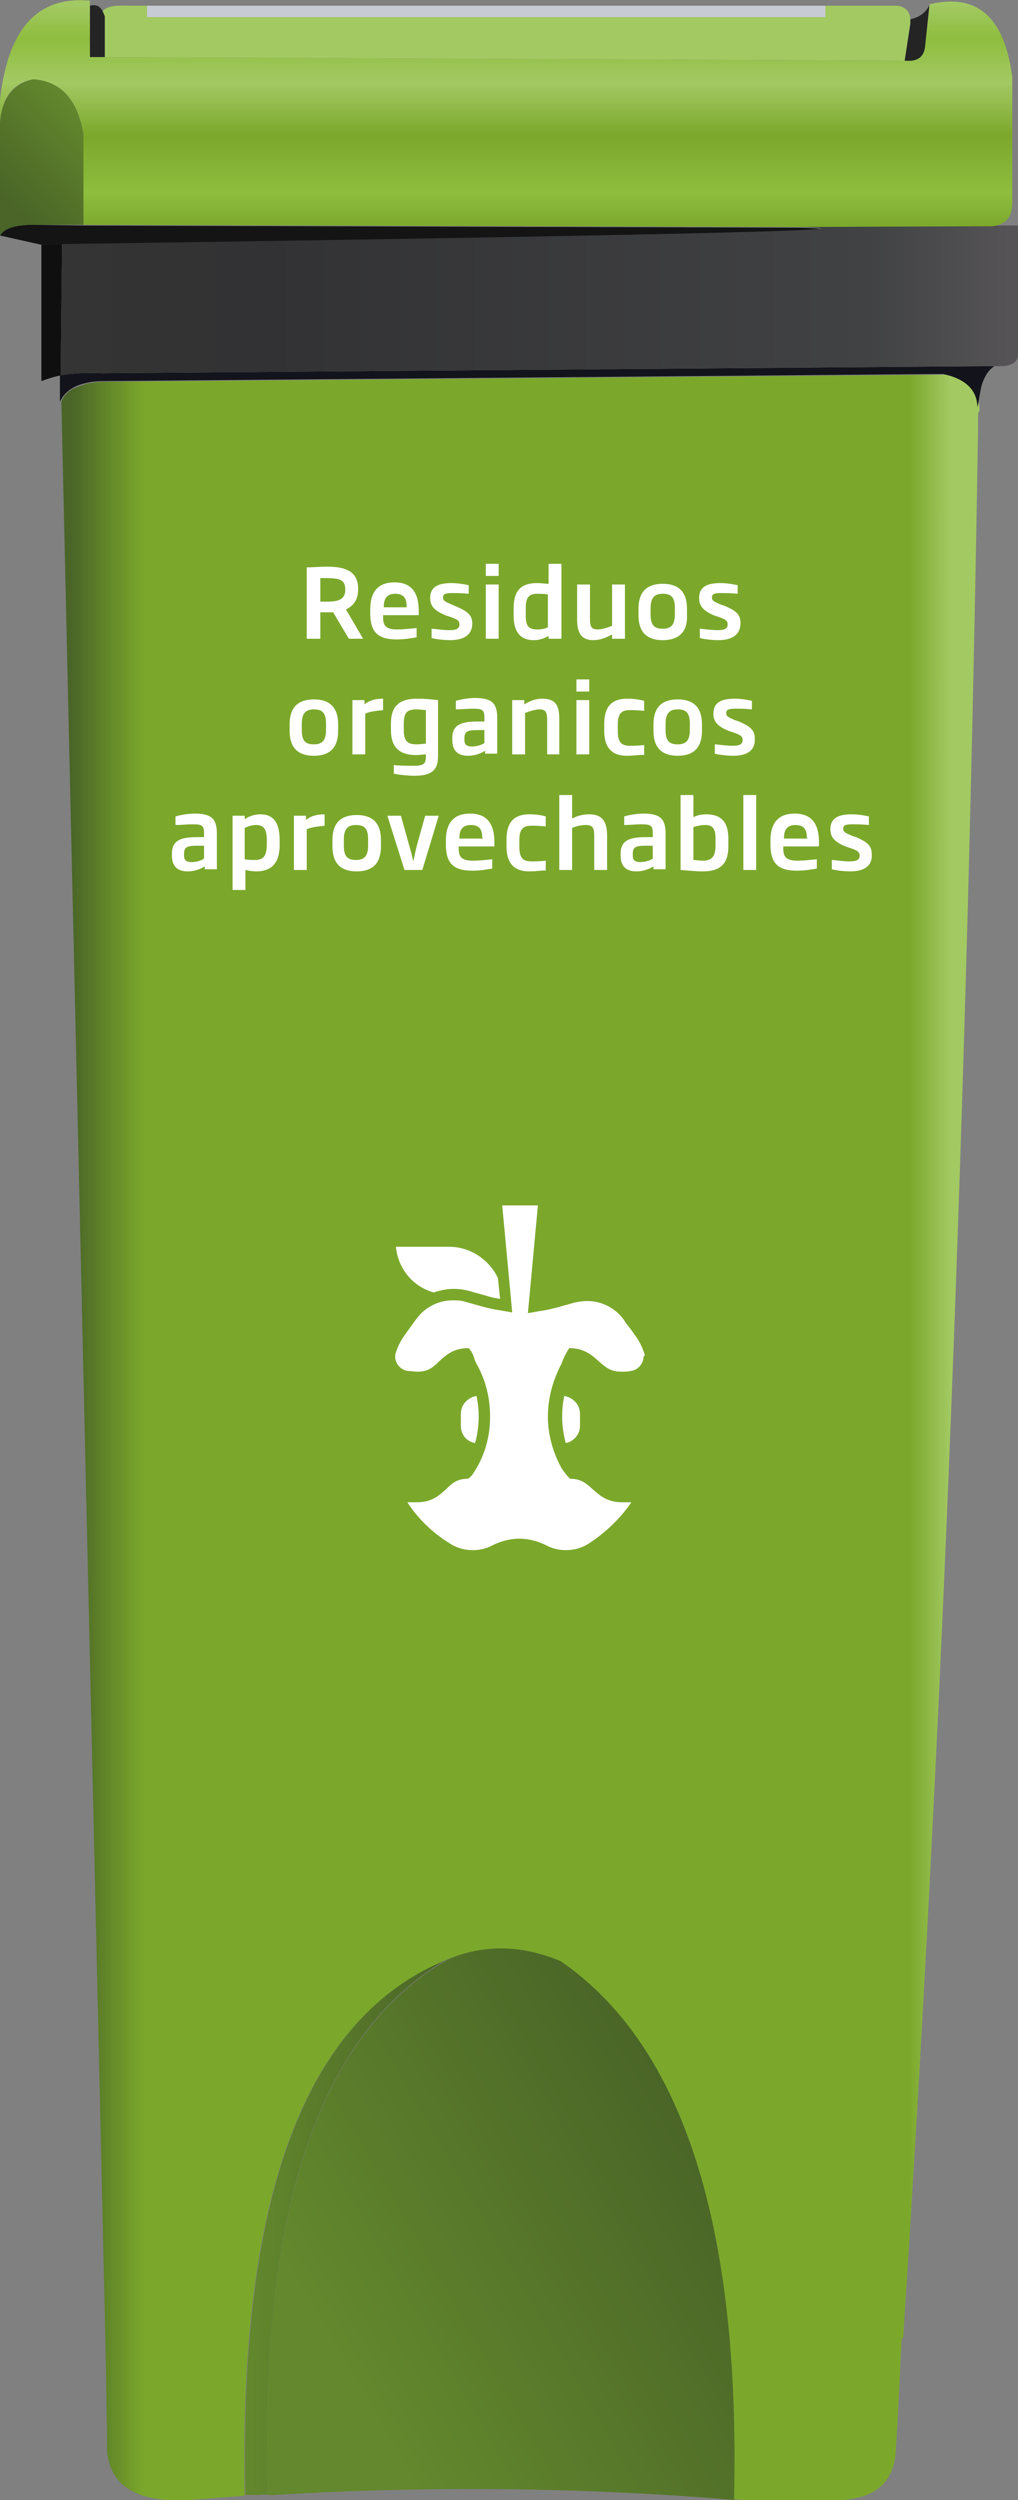 <?xml version="1.0" encoding="utf-8"?>
<!-- Generator: Adobe Illustrator 24.0.0, SVG Export Plug-In . SVG Version: 6.00 Build 0)  -->
<svg version="1.1" id="Capa_1" xmlns="http://www.w3.org/2000/svg" xmlns:xlink="http://www.w3.org/1999/xlink" x="0px" y="0px"
	 viewBox="0 0 142.7 350.3" style="enable-background:new 0 0 142.7 350.3;" xml:space="preserve">
<rect x="0" y="0" width="142.7" height="350.3" fill="#808080" stroke="none"/>
<style type="text/css">
	.st0{fill:url(#SVGID_1_);}
	.st1{fill:url(#SVGID_2_);}
	.st2{fill:#0F0F0F;}
	.st3{fill:#141414;}
	.st4{fill:url(#SVGID_3_);}
	.st5{fill:#242424;}
	.st6{fill:url(#SVGID_4_);}
	.st7{fill:#13131B;}
	.st8{fill:url(#SVGID_5_);}
	.st9{fill:#C7CBD4;}
	.st10{fill:url(#SVGID_6_);}
	.st11{fill:url(#SVGID_7_);}
	.st12{fill:#FFFFFF;}
</style>
<g>
	<linearGradient id="SVGID_1_" gradientUnits="userSpaceOnUse" x1="34.388" y1="312.099" x2="62.75" y2="312.099">
		<stop  offset="0" style="stop-color:#63882D"/>
		<stop  offset="1" style="stop-color:#4A6527"/>
	</linearGradient>
	<path class="st0" d="M37.5,349.5c-1.2-39.6,7.2-64.6,25.2-75c-19.8,8.1-29.2,33.1-28.3,75.1C35.5,349.6,36.5,349.6,37.5,349.5z"/>
	
		<linearGradient id="SVGID_2_" gradientUnits="userSpaceOnUse" x1="48.419" y1="94.357" x2="99.921" y2="124.111" gradientTransform="matrix(1 0 0 -1 0 426.605)">
		<stop  offset="0" style="stop-color:#63882D"/>
		<stop  offset="1" style="stop-color:#4A6527"/>
	</linearGradient>
	<path class="st1" d="M78.7,274.8c-5.5-2.4-10.8-2.5-16-0.2c-18,10.4-26.4,35.4-25.2,75c0.2,0,0.5,0,0.7,0
		c21.8-1.3,43.4-1.1,64.8,0.7C103.9,311.7,95.8,286.6,78.7,274.8z"/>
	<path class="st2" d="M5.8,34.3v3.2v15.9c0.8-0.3,1.7-0.6,2.7-0.8l0.2-18.4C7.7,34.3,6.7,34.3,5.8,34.3z"/>
	<path class="st3" d="M4.6,31.5c-2.5,0-4,0.5-4.6,1.5l5.8,1.3c1,0,1.9,0,2.9,0c83-1.2,117.5-2,103.3-2.4L11.7,31.6L4.6,31.5z"/>
	
		<linearGradient id="SVGID_3_" gradientUnits="userSpaceOnUse" x1="0.863" y1="398.633" x2="12.619" y2="410.389" gradientTransform="matrix(1 0 0 -1 0 426.605)">
		<stop  offset="0" style="stop-color:#4A6527"/>
		<stop  offset="1" style="stop-color:#63882D"/>
	</linearGradient>
	<path class="st4" d="M4.7,11.1c-2.8,0.6-4.4,2.6-4.7,6V33c0.6-1,2.2-1.5,4.6-1.5l7.1,0V18.8C10.9,14,8.6,11.4,4.7,11.1z"/>
	<path class="st5" d="M14.7,2.3c-0.1-0.3-0.2-0.5-0.3-0.7c-0.2-0.4-0.5-0.7-0.8-0.8c-0.3-0.1-0.6-0.1-1,0V8h2.1V2.3 M129.7,6.4
		l0.6-5.7c-0.5,1-1.3,1.7-2.7,2c0,0.2,0,0.5,0,0.7l-0.8,5.2C128.7,8.7,129.6,8,129.7,6.4z"/>
	
		<linearGradient id="SVGID_4_" gradientUnits="userSpaceOnUse" x1="10.015" y1="225.222" x2="134.258" y2="225.222" gradientTransform="matrix(1 0 0 -1 0 426.605)">
		<stop  offset="0" style="stop-color:#4A6527"/>
		<stop  offset="8.235294e-02" style="stop-color:#7BA82B"/>
		<stop  offset="0.945" style="stop-color:#7BA82B"/>
		<stop  offset="0.992" style="stop-color:#A3C963"/>
	</linearGradient>
	<path class="st6" d="M137.3,57.3L137.3,57.3c-0.1-2.6-1.7-4.2-4.8-4.8l-117.8,1c-1.3,0-2.4,0.2-3.2,0.5C10,54.4,9,55.2,8.6,56.3
		l6.2,272.9h0l0.2,11.6l0,2.7c0.5,5,4.4,7.2,11.6,6.8c2.6-0.2,5.2-0.4,7.7-0.6c-0.9-42,8.5-67,28.3-75.1c5.2-2.2,10.5-2.1,16,0.2
		c17.1,11.8,25.2,37,24.3,75.4c0.5,0,1,0.1,1.6,0.1h11.9c6.1,0.2,9.1-2.3,9.2-7.5c0.1-1,0.1-2,0.2-3l0.1-2.3
		c0.2-3.3,0.3-6.6,0.5-9.9h0.2c5.5-84.7,9-173.9,10.5-267.5c0-0.7,0-1.4,0-2.2C137.3,57.6,137.3,57.5,137.3,57.3"/>
	<path class="st7" d="M137.7,53.7c0.4-1.1,0.9-1.9,1.7-2.4l-125.1,1c-2.3-0.1-4.3,0-5.9,0.3l0,1.3l0,2.4c0.5-1.1,1.4-1.9,2.8-2.4
		c0.9-0.3,2-0.5,3.2-0.5l117.8-1c3.2,0.7,4.8,2.3,4.8,4.7C137.3,55.8,137.4,54.6,137.7,53.7z"/>
	
		<linearGradient id="SVGID_5_" gradientUnits="userSpaceOnUse" x1="8.467" y1="384.497" x2="142.685" y2="384.497" gradientTransform="matrix(1 0 0 -1 0 426.605)">
		<stop  offset="0" style="stop-color:#343434"/>
		<stop  offset="0.216" style="stop-color:#323234"/>
		<stop  offset="0.843" style="stop-color:#414244"/>
		<stop  offset="0.992" style="stop-color:#555355"/>
	</linearGradient>
	<path class="st8" d="M142.7,31.6l-3.6,0L112,31.8c14.2,0.4-20.3,1.2-103.3,2.4L8.5,52.6c1.6-0.3,3.6-0.4,5.9-0.3l125.1-1h1.2
		c1.5-0.2,2.1-0.8,2-1.9V36.7V31.6z"/>
	<path class="st9" d="M115.7,2.4V0.8H20.6v1.6H115.7z"/>
	
		<linearGradient id="SVGID_6_" gradientUnits="userSpaceOnUse" x1="14.369" y1="421.954" x2="127.63" y2="421.954" gradientTransform="matrix(1 0 0 -1 0 426.605)">
		<stop  offset="0" style="stop-color:#A3C963"/>
		<stop  offset="0.506" style="stop-color:#A3C963"/>
		<stop  offset="0.992" style="stop-color:#A3C963"/>
	</linearGradient>
	<path class="st10" d="M125.7,0.8h-10v1.6H20.6V0.8h-2.7c-2-0.1-3.2,0.2-3.5,0.8c0.1,0.2,0.2,0.4,0.3,0.7V8l112.1,0.5l0.8-5.2
		c0-0.3,0-0.5,0-0.7C127.5,1.5,126.8,0.9,125.7,0.8z"/>
	
		<linearGradient id="SVGID_7_" gradientUnits="userSpaceOnUse" x1="70.927" y1="425.96" x2="70.927" y2="393.932" gradientTransform="matrix(1 0 0 -1 0 426.605)">
		<stop  offset="0" style="stop-color:#A3C963"/>
		<stop  offset="0.149" style="stop-color:#8EBD3E"/>
		<stop  offset="0.341" style="stop-color:#A3C963"/>
		<stop  offset="0.573" style="stop-color:#7BA82B"/>
		<stop  offset="0.824" style="stop-color:#8EBD3E"/>
		<stop  offset="0.977" style="stop-color:#7BA82B"/>
	</linearGradient>
	<path class="st11" d="M130.3,0.6l-0.6,5.7c-0.1,1.6-1,2.4-2.9,2.2L14.7,8h-2.1V0.8V0.1C5.3-0.6,1.1,4,0,14v3.1
		c0.3-3.5,1.9-5.5,4.7-6c3.9,0.3,6.2,2.9,7,7.7v12.7L112,31.8l27.1-0.1c1.9-0.2,2.8-1.3,2.8-3.4V10.8C140.8,2.4,137-1,130.3,0.6z"/>
	<g>
		<g>
			<path class="st12" d="M48.9,89.5l-2.2-3.7c-0.3,0-0.6,0-0.9,0h-0.9v3.7H43v-10c0.9,0,1.8-0.1,2.8-0.1c2.4,0,4.4,0.5,4.4,3.1v0.1
				c0,1.5-0.7,2.3-1.7,2.8l2.4,4.1H48.9z M48.4,82.6c0-1.6-1.1-1.6-3.5-1.6v3.3c0.4,0,0.7,0,1,0C47.6,84.3,48.4,83.9,48.4,82.6
				L48.4,82.6z"/>
			<path class="st12" d="M53.7,86.3v0.1c0,1.1,0.2,1.8,2,1.8c0.8,0,1.7-0.1,2.7-0.2v1.3c-0.6,0.1-1.6,0.3-2.8,0.3
				c-2.7,0-3.7-1.1-3.7-3.7v-0.5c0-2.6,1.2-3.8,3.4-3.8c2.5,0,3.4,1.6,3.4,4v0.6H53.7z M57,85c0-0.9-0.2-1.8-1.6-1.8
				c-1.4,0-1.6,1-1.6,1.8v0.1H57V85z"/>
			<path class="st12" d="M63.1,89.7c-1.1,0-2.3-0.2-2.6-0.3v-1.3c0.4,0,1.5,0.2,2.5,0.2c1.1,0,1.4-0.3,1.4-0.8
				c0-0.5-0.2-0.7-1.4-1.1l-0.6-0.2c-1.4-0.6-2.1-1.2-2.1-2.4c0-1.5,1-2.1,3-2.1c0.9,0,2,0.2,2.4,0.3v1.2c-0.9-0.1-1.7-0.1-2.3-0.1
				c-0.9,0-1.3,0.1-1.3,0.6c0,0.5,0.3,0.6,1.2,1L64,85c1.6,0.7,2.2,1.2,2.2,2.4C66.2,88.8,65.2,89.7,63.1,89.7z"/>
			<path class="st12" d="M68.1,80.7V79h1.8v1.7H68.1z M68.1,89.5v-7.6h1.8v7.6H68.1z"/>
			<path class="st12" d="M76.9,89.5v-0.4c-0.5,0.3-1.2,0.6-2.1,0.6c-1.8,0-2.8-1.1-2.8-3.4v-1.1c0-2.7,1.3-3.5,3.3-3.5
				c0.6,0,1.1,0.1,1.6,0.1V79h1.8v10.5H76.9z M76.8,83.3c-0.5-0.1-1.1-0.1-1.4-0.1c-1.1,0-1.7,0.3-1.7,2v1.1c0,1.4,0.4,1.9,1.6,1.9
				c0.6,0,1.1-0.1,1.5-0.3V83.3z"/>
			<path class="st12" d="M85.8,89.5v-0.6c-0.9,0.5-1.8,0.8-2.6,0.8c-2,0-2.3-1.4-2.3-3v-4.8h1.8v4.8c0,1.1,0.2,1.5,1.1,1.5
				c0.5,0,1.2-0.2,2-0.5v-5.8h1.8v7.6H85.8z"/>
			<path class="st12" d="M92.9,89.7c-2.2,0-3.4-1.1-3.4-3.5v-0.9c0-2.4,1.2-3.5,3.4-3.5c2.2,0,3.4,1.1,3.4,3.5v0.9
				C96.4,88.6,95.1,89.7,92.9,89.7z M94.6,85.2c0-1.5-0.5-2-1.7-2c-1.1,0-1.7,0.5-1.7,2v0.9c0,1.5,0.5,2,1.7,2c1.2,0,1.7-0.6,1.7-2
				V85.2z"/>
			<path class="st12" d="M100.7,89.7c-1.1,0-2.3-0.2-2.6-0.3v-1.3c0.4,0,1.5,0.2,2.5,0.2c1.1,0,1.4-0.3,1.4-0.8
				c0-0.5-0.2-0.7-1.4-1.1l-0.6-0.2C98.7,85.6,98,85,98,83.8c0-1.5,1-2.1,3-2.1c0.9,0,2,0.2,2.4,0.3v1.2c-0.9-0.1-1.7-0.1-2.3-0.1
				c-0.9,0-1.3,0.1-1.3,0.6c0,0.5,0.3,0.6,1.2,1l0.6,0.2c1.6,0.7,2.2,1.2,2.2,2.4C103.8,88.8,102.8,89.7,100.7,89.7z"/>
			<path class="st12" d="M44,105.9c-2.2,0-3.4-1.1-3.4-3.5v-0.9c0-2.4,1.2-3.5,3.4-3.5c2.2,0,3.4,1.1,3.4,3.5v0.9
				C47.4,104.8,46.2,105.9,44,105.9z M45.7,101.4c0-1.5-0.5-2-1.7-2c-1.1,0-1.7,0.5-1.7,2v0.9c0,1.5,0.5,2,1.7,2
				c1.2,0,1.7-0.6,1.7-2V101.4z"/>
			<path class="st12" d="M51.2,100v5.7h-1.8v-7.6h1.7v0.6c0.7-0.6,1.6-0.8,2.6-0.8v1.6C52.8,99.6,51.8,99.7,51.2,100z"/>
			<path class="st12" d="M58.2,108.7c-1.3,0-2.7-0.2-3-0.3v-1.2c0.9,0.1,1.9,0.1,2.9,0.1c1.4,0,1.6-0.4,1.6-1.3v-0.3
				c-0.2,0-0.9,0.1-1.4,0.1c-2.2,0-3.5-1-3.5-3.5v-0.9c0-2.4,1.1-3.5,3.7-3.5c1,0,2.1,0.1,2.9,0.2v7.9
				C61.4,107.6,60.8,108.7,58.2,108.7z M59.6,99.5c-0.1,0-0.7-0.1-1.2-0.1c-1.5,0-1.8,0.6-1.8,2.1v0.8c0,1.5,0.5,2,1.8,2
				c0.5,0,1.1-0.1,1.3-0.1V99.5z"/>
			<path class="st12" d="M68,105.7v-0.5c-0.5,0.3-1.3,0.7-2.4,0.7c-1.4,0-2.2-0.7-2.2-2.2v-0.3c0-2,1.5-2.3,3.6-2.3h0.9v-0.5
				c0-1.1-0.2-1.3-1.6-1.3c-0.8,0-1.6,0.1-2.4,0.1v-1.2c0.3-0.1,1.5-0.4,2.7-0.4c2.4,0,3.1,0.8,3.1,2.8v5H68z M67.9,102.3H67
				c-1.3,0-1.9,0.1-1.9,1.1v0.3c0,0.7,0.4,0.9,1.1,0.9c0.7,0,1.5-0.3,1.7-0.5V102.3z"/>
			<path class="st12" d="M76.7,105.7v-4.8c0-1.1-0.2-1.5-1.1-1.5c-0.5,0-1.2,0.2-2,0.5v5.8h-1.8v-7.6h1.7v0.6
				c0.8-0.5,1.6-0.8,2.5-0.8c2.1,0,2.4,1.2,2.4,3v4.8H76.7z"/>
			<path class="st12" d="M80.8,96.9v-1.7h1.8v1.7H80.8z M80.8,105.7v-7.6h1.8v7.6H80.8z"/>
			<path class="st12" d="M87.9,105.9c-2.2,0-3.2-1.2-3.2-3.5v-1c0-2.3,1-3.5,3.2-3.5c1.2,0,2,0.2,2.4,0.3v1.4c-1-0.1-1.6-0.1-2-0.1
				c-1.1,0-1.7,0.4-1.7,2v1c0,1.6,0.6,2,1.7,2c0.4,0,1.1,0,2-0.1v1.4C89.9,105.7,89,105.9,87.9,105.9z"/>
			<path class="st12" d="M95,105.9c-2.2,0-3.4-1.1-3.4-3.5v-0.9c0-2.4,1.2-3.5,3.4-3.5c2.2,0,3.4,1.1,3.4,3.5v0.9
				C98.4,104.8,97.2,105.9,95,105.9z M96.7,101.4c0-1.5-0.5-2-1.7-2c-1.1,0-1.7,0.5-1.7,2v0.9c0,1.5,0.5,2,1.7,2
				c1.2,0,1.7-0.6,1.7-2V101.4z"/>
			<path class="st12" d="M102.8,105.9c-1.1,0-2.3-0.2-2.6-0.3v-1.3c0.4,0,1.5,0.2,2.5,0.2c1.1,0,1.4-0.3,1.4-0.8
				c0-0.5-0.2-0.7-1.4-1.1l-0.6-0.2c-1.4-0.6-2.1-1.2-2.1-2.4c0-1.5,1-2.1,3-2.1c0.9,0,2,0.2,2.4,0.3v1.2c-0.9-0.1-1.7-0.1-2.3-0.1
				c-0.9,0-1.3,0.1-1.3,0.6c0,0.5,0.3,0.6,1.2,1l0.6,0.2c1.6,0.7,2.2,1.2,2.2,2.4C105.9,105,104.9,105.9,102.8,105.9z"/>
			<path class="st12" d="M28.7,121.9v-0.5c-0.5,0.3-1.3,0.7-2.4,0.7c-1.4,0-2.2-0.7-2.2-2.2v-0.3c0-2,1.5-2.3,3.6-2.3h0.9v-0.5
				c0-1.1-0.2-1.3-1.6-1.3c-0.8,0-1.6,0.1-2.4,0.1v-1.2c0.3-0.1,1.5-0.4,2.7-0.4c2.4,0,3.1,0.8,3.1,2.8v5H28.7z M28.6,118.5h-0.9
				c-1.3,0-1.9,0.1-1.9,1.1v0.3c0,0.7,0.4,0.9,1.1,0.9c0.7,0,1.5-0.3,1.7-0.5V118.5z"/>
			<path class="st12" d="M35.9,122.1c-0.5,0-1.1-0.1-1.5-0.2v2.8h-1.8v-10.4h1.7v0.5c0.7-0.5,1.5-0.7,2.2-0.7c1.7,0,2.7,1,2.7,3.6
				v0.7C39.2,121.2,37.8,122.1,35.9,122.1z M37.4,117.7c0-1.6-0.5-2.1-1.5-2.1c-0.5,0-0.9,0.1-1.6,0.4v4.4c0.5,0.1,1,0.1,1.4,0.1
				c1.1,0,1.7-0.4,1.7-2.2V117.7z"/>
			<path class="st12" d="M43,116.2v5.7h-1.8v-7.6h1.7v0.6c0.7-0.6,1.6-0.8,2.6-0.8v1.6C44.6,115.8,43.6,115.9,43,116.2z"/>
			<path class="st12" d="M50,122.1c-2.2,0-3.4-1.1-3.4-3.5v-0.9c0-2.4,1.2-3.5,3.4-3.5c2.2,0,3.4,1.1,3.4,3.5v0.9
				C53.4,121,52.2,122.1,50,122.1z M51.6,117.6c0-1.5-0.5-2-1.7-2c-1.1,0-1.7,0.5-1.7,2v0.9c0,1.5,0.5,2,1.7,2c1.2,0,1.7-0.6,1.7-2
				V117.6z"/>
			<path class="st12" d="M59.2,121.9h-2.5l-2.4-7.6h1.9l1.2,4.3c0.2,0.7,0.4,1.4,0.5,2.1c0.2-0.6,0.3-1.3,0.5-2.1l1.2-4.3h1.9
				L59.2,121.9z"/>
			<path class="st12" d="M64.3,118.7v0.1c0,1.1,0.2,1.8,2,1.8c0.8,0,1.7-0.1,2.7-0.2v1.3c-0.6,0.1-1.6,0.3-2.8,0.3
				c-2.7,0-3.7-1.1-3.7-3.7v-0.5c0-2.6,1.2-3.8,3.4-3.8c2.5,0,3.4,1.6,3.4,4v0.6H64.3z M67.6,117.4c0-0.9-0.2-1.8-1.6-1.8
				c-1.4,0-1.6,1-1.6,1.8v0.1h3.3V117.4z"/>
			<path class="st12" d="M74.2,122.1c-2.2,0-3.2-1.2-3.2-3.5v-1c0-2.3,1-3.5,3.2-3.5c1.2,0,2,0.2,2.3,0.3v1.4c-1-0.1-1.6-0.1-2-0.1
				c-1.1,0-1.7,0.4-1.7,2v1c0,1.6,0.6,2,1.7,2c0.4,0,1.1,0,2-0.1v1.4C76.2,121.9,75.4,122.1,74.2,122.1z"/>
			<path class="st12" d="M83.3,121.9v-4.8c0-1.2-0.3-1.5-1.2-1.5c-0.7,0-1.4,0.2-1.9,0.4v5.9h-1.8v-10.5h1.8v3.3
				c0.5-0.3,1.4-0.6,2.4-0.6c1.9,0,2.5,1.1,2.5,3v4.8H83.3z"/>
			<path class="st12" d="M91.6,121.9v-0.5c-0.5,0.3-1.3,0.7-2.4,0.7c-1.4,0-2.2-0.7-2.2-2.2v-0.3c0-2,1.5-2.3,3.6-2.3h0.9v-0.5
				c0-1.1-0.2-1.3-1.6-1.3c-0.8,0-1.6,0.1-2.4,0.1v-1.2c0.3-0.1,1.5-0.4,2.7-0.4c2.4,0,3.1,0.8,3.1,2.8v5H91.6z M91.5,118.5h-0.9
				c-1.3,0-1.9,0.1-1.9,1.1v0.3c0,0.7,0.4,0.9,1.1,0.9c0.7,0,1.5-0.3,1.7-0.5V118.5z"/>
			<path class="st12" d="M98.5,122.1c-1,0-1.7-0.1-3.1-0.2v-10.5h1.8v3.1c0.6-0.3,1.2-0.4,1.8-0.4c2.1,0,3.1,1.1,3.1,3.4v1.1
				C102.1,121.1,100.9,122.1,98.5,122.1z M100.3,117.5c0-1.4-0.4-1.9-1.5-1.9c-0.3,0-1.1,0.1-1.6,0.3v4.6c0.3,0,0.8,0.1,1.3,0.1
				c1.2,0,1.8-0.5,1.8-2.1V117.5z"/>
			<path class="st12" d="M104.2,121.9v-10.5h1.8v10.5H104.2z"/>
			<path class="st12" d="M109.8,118.7v0.1c0,1.1,0.2,1.8,2,1.8c0.8,0,1.7-0.1,2.7-0.2v1.3c-0.6,0.1-1.6,0.3-2.8,0.3
				c-2.7,0-3.7-1.1-3.7-3.7v-0.5c0-2.6,1.2-3.8,3.4-3.8c2.5,0,3.4,1.6,3.4,4v0.6H109.8z M113.1,117.4c0-0.9-0.2-1.8-1.6-1.8
				c-1.4,0-1.6,1-1.6,1.8v0.1h3.3V117.4z"/>
			<path class="st12" d="M119.2,122.1c-1.1,0-2.3-0.2-2.6-0.3v-1.3c0.4,0,1.5,0.2,2.5,0.2c1.1,0,1.4-0.3,1.4-0.8
				c0-0.5-0.2-0.7-1.4-1.1l-0.6-0.2c-1.4-0.6-2.1-1.2-2.1-2.4c0-1.5,1-2.1,3-2.1c0.9,0,2,0.2,2.4,0.3v1.2c-0.9-0.1-1.7-0.1-2.3-0.1
				c-0.9,0-1.3,0.1-1.3,0.6c0,0.5,0.3,0.6,1.2,1l0.6,0.2c1.6,0.7,2.2,1.2,2.2,2.4C122.3,121.2,121.3,122.1,119.2,122.1z"/>
		</g>
	</g>
	<g>
		<path class="st12" d="M81.3,199.8v-1.7c0-1.3-1-2.3-2.2-2.5c-0.2,0.9-0.3,1.9-0.3,2.9c0,1.3,0.2,2.5,0.5,3.7
			C80.4,202,81.3,201,81.3,199.8z"/>
		<path class="st12" d="M67.1,198.5c0-1-0.1-1.9-0.3-2.9c-1.2,0.2-2.2,1.2-2.2,2.5v1.7c0,1.2,0.8,2.2,2,2.4
			C66.9,201.1,67.1,199.8,67.1,198.5z"/>
		<path class="st12" d="M60.8,181.1c0.9-0.3,1.8-0.5,2.8-0.5c0.7,0,1.5,0.1,2.2,0.3l2.5,0.7c0.6,0.2,1.2,0.3,1.8,0.4l-0.3-2.9
			c-1.2-2.6-3.9-4.4-6.8-4.4h-7.5C55.8,177.8,57.9,180.3,60.8,181.1z"/>
		<path class="st12" d="M90.3,189.6c-0.5-1.6-1.3-2.5-2-3.5c-0.3-0.4-0.6-0.7-0.8-1.1c-1.2-1.7-3.1-2.7-5.2-2.7
			c-0.6,0-1.2,0.1-1.7,0.2l-2.5,0.7c-0.8,0.2-1.6,0.4-2.4,0.5L74,184l1.4-15.1h-5l1.4,15l-1.7-0.3c-0.8-0.1-1.6-0.3-2.4-0.5
			l-2.5-0.7c-0.6-0.2-1.2-0.2-1.7-0.2c-2.1,0-4,1-5.2,2.7c-0.3,0.4-0.5,0.7-0.8,1.1c-0.7,1-1.5,1.9-2,3.5c-0.1,0.2-0.1,0.4-0.1,0.6
			c0,1,0.8,1.9,1.8,2c0.4,0,0.8,0.1,1.3,0.1c1.5,0,2.2-0.6,3-1.4c1-0.9,2-1.9,4.2-1.9c0.7,0.8,0.7,1.3,0.9,1.8l0.2,0.4
			c1.3,2.3,1.9,4.8,1.9,7.4c0,2.5-0.6,5-1.9,7.2c-0.5,0.8-0.6,1.1-1.2,1.5c-1.5,0-2.2,0.6-3,1.4c-1,0.9-2,1.9-4.2,1.9
			c-0.2,0-0.4,0-0.6,0l-0.7,0c1.8,2.8,4.2,4.7,6,5.8c1.7,1.1,4,1.2,5.8,0.3l0.4-0.2c1.1-0.5,2.3-0.8,3.5-0.8c1.2,0,2.4,0.3,3.5,0.8
			l0.4,0.2c1.8,0.9,4.1,0.8,5.8-0.3c1.7-1.1,4.1-3,6-5.8l-0.7,0c-0.2,0-0.4,0-0.6,0c-2.1,0-3.2-1-4.2-1.9c-0.9-0.8-1.6-1.4-3.1-1.4
			c-0.5-0.5-0.8-0.9-1.2-1.5c-1.2-2.2-1.9-4.7-1.9-7.2c0-2.6,0.7-5.1,1.9-7.4c0,0,0.4-1.2,1.1-2.2c2.1,0,3.2,1,4.2,1.9
			c0.9,0.8,1.6,1.4,3.1,1.4c0.5,0,0.9,0,1.3-0.1c1-0.1,1.8-1,1.8-2C90.4,190,90.4,189.8,90.3,189.6z"/>
	</g>
</g>
<g>
</g>
<g>
</g>
<g>
</g>
<g>
</g>
<g>
</g>
<g>
</g>
</svg>
